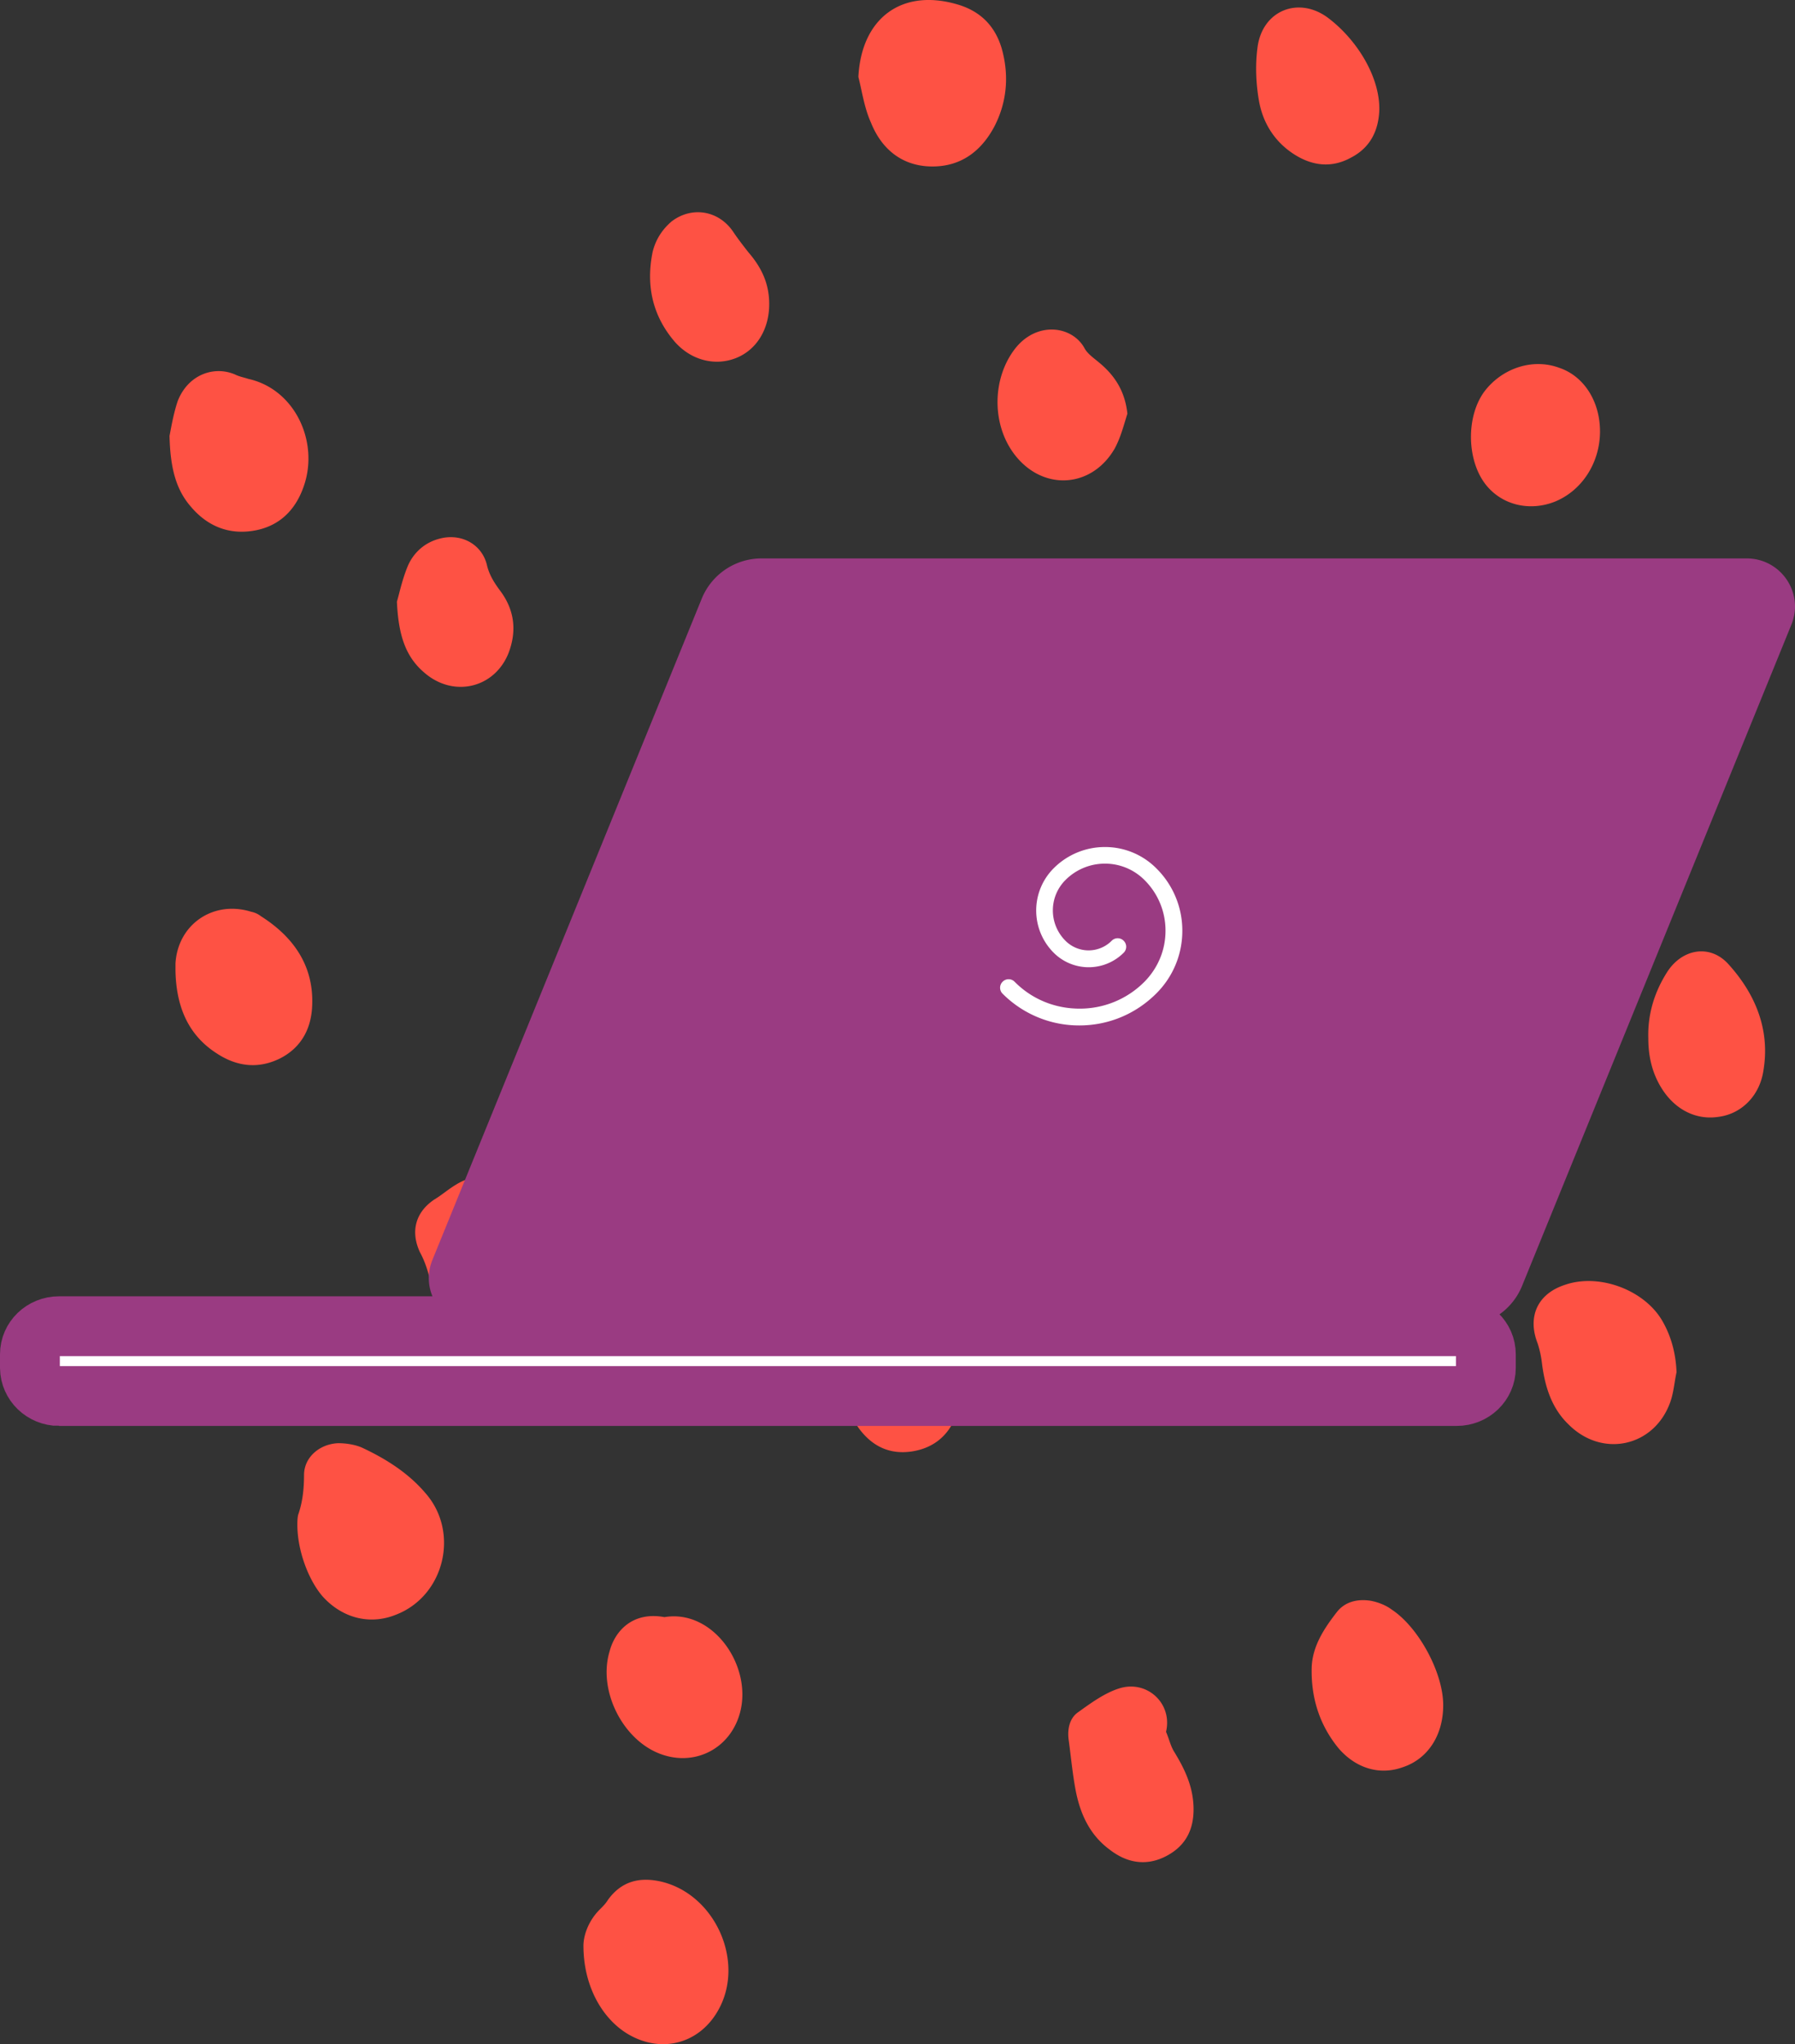 <svg xmlns="http://www.w3.org/2000/svg" width="180" height="205" fill="none" viewBox="0 0 180 205">
  <rect x="0" y="0" width="180" height="205" fill="#333333" stroke="none"/>
  <path fill="#FE5244" fill-rule="evenodd" d="M86.078 7.712c.297-5.864 4.322-8.907 9.91-7.274 2.31.668 3.8 2.153 4.471 4.454.746 2.672.522 5.344-.744 7.793-1.342 2.524-3.428 4.083-6.41 4.008-2.905-.074-4.917-1.781-5.96-4.379-.487-1.077-.739-2.232-.982-3.352a41.176 41.176 0 0 0-.285-1.25ZM29.817 152.896c0-.148 0-.593.075-.964.447-1.263.596-2.598.596-4.009 0-1.781 1.565-3.117 3.427-3.191.82 0 1.714.149 2.385.445 2.385 1.114 4.62 2.523 6.334 4.528 3.502 3.934 1.938 10.391-2.98 12.247-2.609 1.039-5.366.297-7.303-1.856-1.416-1.633-2.534-4.602-2.534-7.2Zm30.329 38.598c-1.193 1.187-1.64 2.672-1.64 3.637 0 4.008 1.863 7.348 4.546 8.907 3.353 1.93 7.154.891 9.017-2.524 2.682-4.899-.448-11.654-5.887-12.841-2.087-.445-3.875 0-5.217 1.856-.223.37-.521.668-.82.965Zm107.975-53.888a22.36 22.36 0 0 0-.19 1.056c-.116.709-.232 1.418-.481 2.062-1.639 4.378-6.78 5.492-10.133 2.152-1.714-1.633-2.385-3.785-2.683-6.087a10.364 10.364 0 0 0-.447-2.078c-1.043-2.671 0-4.973 2.757-5.864 3.427-1.187 7.973.52 9.762 3.637.894 1.559 1.341 3.266 1.415 5.122ZM17.087 43.256c-.032.17-.06.323-.087.455.075 3.118.596 5.345 2.161 7.126 1.64 1.93 3.8 2.82 6.334 2.375 2.534-.445 4.173-2.078 4.993-4.528 1.49-4.379-.895-9.649-5.59-10.688-.148-.05-.297-.09-.446-.132-.298-.082-.597-.165-.895-.313-2.086-.891-4.694 0-5.737 2.672-.368 1.098-.584 2.247-.733 3.033Zm127.636 127.751c0 3.044-1.565 5.419-4.099 6.235-2.31.817-4.694.075-6.408-1.93-1.938-2.375-2.757-5.121-2.682-8.09.074-2.153 1.266-3.934 2.533-5.567.82-1.039 2.087-1.336 3.427-1.114.746.149 1.491.446 2.087.891 2.683 1.782 5.142 6.31 5.142 9.575ZM17.596 96.634v.742c.075 3.34 1.118 6.309 4.099 8.239 2.012 1.336 4.173 1.633 6.408.52 2.161-1.114 3.13-3.043 3.204-5.344.15-3.934-1.863-6.829-5.141-8.908a2.317 2.317 0 0 0-.97-.445c-3.8-1.188-7.376 1.261-7.6 5.196Zm99.332 77.046c.115.259.209.53.302.799.146.423.29.841.518 1.204 1.043 1.707 1.863 3.415 1.937 5.493.075 2.227-.745 3.934-2.757 4.973-2.012 1.04-3.95.668-5.664-.667-2.011-1.485-2.98-3.637-3.427-6.087-.199-1.089-.332-2.178-.464-3.266-.066-.544-.132-1.089-.207-1.633-.149-1.039.075-2.153.894-2.746l.124-.09c1.305-.939 2.68-1.928 4.123-2.36 2.758-.816 5.291 1.559 4.621 4.38Zm-1.341-49.805c-2.012 2.226-3.205 4.824-3.13 7.347-.075 2.598.298 4.232 1.043 5.567 1.192 2.005 3.279 2.969 5.44 2.673 2.682-.371 5.141-2.598 5.663-5.271.596-3.042-.148-5.788-2.012-8.238-.223-.297-.427-.574-.632-.852l-.001-.002-.002-.002a82.357 82.357 0 0 0-.631-.851c-1.491-2.153-3.95-2.301-5.738-.371Zm-48.958 38.3c4.843-.817 8.793 4.824 7.6 9.5-.968 3.786-4.769 5.642-8.346 4.083-3.576-1.559-5.886-6.309-4.769-10.095.522-2.078 2.31-4.082 5.515-3.488Zm100.524-64.65c-1.267 2.004-1.938 4.23-1.863 6.606 0 1.781.372 3.414 1.267 4.898 1.341 2.227 3.502 3.34 5.812 2.969 2.235-.296 4.098-2.078 4.471-4.676.67-4.082-.82-7.645-3.503-10.614-1.862-2.079-4.694-1.559-6.184.817ZM52.102 123.189c.145.424.29.842.517 1.205 1.118 1.93 1.64 3.934 1.267 6.16-.298 1.93-1.341 3.415-3.279 4.009-2.012.668-3.725 0-5.141-1.484-1.267-1.411-1.938-3.118-2.385-4.899-.224-.891-.522-1.782-.969-2.598-.968-2.079-.447-4.009 1.416-5.271.373-.222.727-.482 1.08-.741.355-.26.709-.52 1.081-.743 1.416-.891 2.906-1.039 4.397-.223 1.416.817 2.012 2.079 1.714 3.786.115.26.209.531.302.799Zm83.381-107.386c2.011-1.04 2.757-2.82 2.831-4.75.075-3.267-2.16-6.978-5.066-9.205-2.981-2.3-6.707-.816-7.154 2.97-.224 1.707-.149 3.562.149 5.27.372 2.152 1.49 4.008 3.353 5.27 1.863 1.261 3.875 1.558 5.887.445ZM84.811 137.755c0-.57-.008-1.139-.017-1.707-.016-1.139-.033-2.277.017-3.415.149-2.301 2.31-3.786 4.62-3.043a7.01 7.01 0 0 1 2.608 1.484c1.714 1.559 2.906 3.415 3.8 5.567.671 1.633.82 3.34.15 5.047-.746 2.153-2.236 3.489-4.471 3.86-2.31.372-4.1-.519-5.44-2.375-1.118-1.633-1.49-3.488-1.267-5.418ZM155.9 50.317c2.757-1.113 4.546-3.934 4.546-7.051 0-3.043-1.639-5.567-4.099-6.383-2.607-.965-5.588 0-7.376 2.226-2.013 2.524-1.938 7.2.149 9.65 1.639 1.93 4.321 2.523 6.78 1.558ZM83.544 70.135c0 1.262-.298 2.599-1.043 3.712-2.087 3.265-6.334 3.563-8.793.594-1.789-2.153-2.31-4.75-2.236-7.497 0-.612.126-1.225.252-1.837.041-.204.083-.409.121-.613.67-3.117 3.427-4.379 6.334-2.969 2.98 1.336 5.365 5.196 5.365 8.61Zm29.304-27.979c.067-.223.135-.447.205-.671-.224-2.079-1.118-3.712-2.831-5.122-.11-.094-.228-.188-.346-.283-.443-.357-.91-.733-1.145-1.201-1.267-2.227-4.769-2.672-6.93.074-2.31 2.969-2.385 7.57-.075 10.614 2.832 3.711 7.75 3.414 10.06-.594.484-.903.772-1.855 1.062-2.817Zm40.37 37.629c-.074 2.672-1.192 5.047-3.651 6.606-3.279 2.152-7.378.816-8.644-2.82-1.566-4.38.074-8.685 5.291-10.318 2.011-.668 3.874 0 5.29 1.633 1.192 1.336 1.64 2.969 1.714 4.899Zm-35.681 7.83c.11-.416.219-.83.36-1.224-.149-4.008-4.546-8.536-8.496-8.536-2.459-.075-4.396 1.707-4.247 4.008.074 1.41.224 2.82.522 4.23.447 2.228 1.49 4.158 3.428 5.42 2.757 1.855 6.259 1.038 7.75-1.93.324-.6.504-1.286.683-1.969ZM77.135 30.498c0 2.524-1.266 4.602-3.353 5.419-2.087.816-4.47.222-6.11-1.633-2.236-2.598-2.906-5.641-2.236-8.981.298-1.262.97-2.301 1.938-3.118 2.086-1.559 4.769-1.04 6.185 1.113.447.668.969 1.336 1.49 2.004 1.416 1.633 2.086 3.267 2.086 5.196ZM40.005 59.59c-.077.293-.142.548-.203.748.15 3.266.82 5.492 2.757 7.125 2.907 2.524 7.005 1.559 8.42-1.93.895-2.3.597-4.453-.893-6.383-.596-.816-1.044-1.558-1.267-2.524-.522-2.078-2.608-3.191-4.77-2.597-1.415.37-2.533 1.336-3.129 2.672-.435 1.03-.711 2.098-.916 2.89Zm45.7 39.196c0 1.41-.373 2.821-1.341 4.157-2.087 2.672-5.812 2.895-8.346.445-2.385-2.301-3.056-6.457-1.565-9.426.969-1.93 2.682-2.82 4.843-2.524.075 0 .13.019.187.037a.552.552 0 0 0 .186.037c4.099.594 6.037 2.895 6.037 7.274Zm45.083 8.017v4.676c0 1.41.447 3.265 1.938 4.75 2.458 2.45 6.334 1.707 7.675-1.41 1.49-3.414-1.192-9.872-4.62-11.282-2.533-1.039-4.993.594-4.993 3.266Z" clip-rule="evenodd"/>
  <path fill="#9A3B82" d="M47.862 133h98.757a6.483 6.483 0 0 0 6.002-4.017l27.022-66.35c1.285-3.18-1.053-6.633-4.507-6.633H76.379a6.483 6.483 0 0 0-6.002 4.017l-27.022 66.35C42.071 129.548 44.43 133 47.862 133Z"/>
  <path fill="#fff" d="M108.234 102.838c2.908 0 5.648-1.138 7.713-3.203a8.836 8.836 0 0 0 2.614-6.28 8.764 8.764 0 0 0-2.614-6.281 7.238 7.238 0 0 0-5.142-2.129 7.238 7.238 0 0 0-5.142 2.129 5.99 5.99 0 0 0 0 8.472 4.96 4.96 0 0 0 7.018 0 .84.84 0 0 0 0-1.201.84.84 0 0 0-1.202 0 3.268 3.268 0 0 1-4.636 0 4.3 4.3 0 0 1 0-6.09 5.581 5.581 0 0 1 3.962-1.645 5.58 5.58 0 0 1 3.962 1.644 7.121 7.121 0 0 1 2.108 5.1c0 1.918-.759 3.73-2.108 5.1a9.113 9.113 0 0 1-6.512 2.698c-2.466 0-4.784-.948-6.512-2.698a.84.84 0 0 0-1.202 0 .84.84 0 0 0 0 1.202 10.826 10.826 0 0 0 7.693 3.182Z"/>
  <path fill="#fff" stroke="#9A3B82" stroke-miterlimit="10" stroke-width="6" d="M5.922 140h140.156c1.619 0 2.922-1.258 2.922-2.82v-1.36c0-1.562-1.303-2.82-2.922-2.82H5.922C4.303 133 3 134.258 3 135.82v1.36c.021 1.562 1.324 2.82 2.922 2.82Z"/>
</svg>
